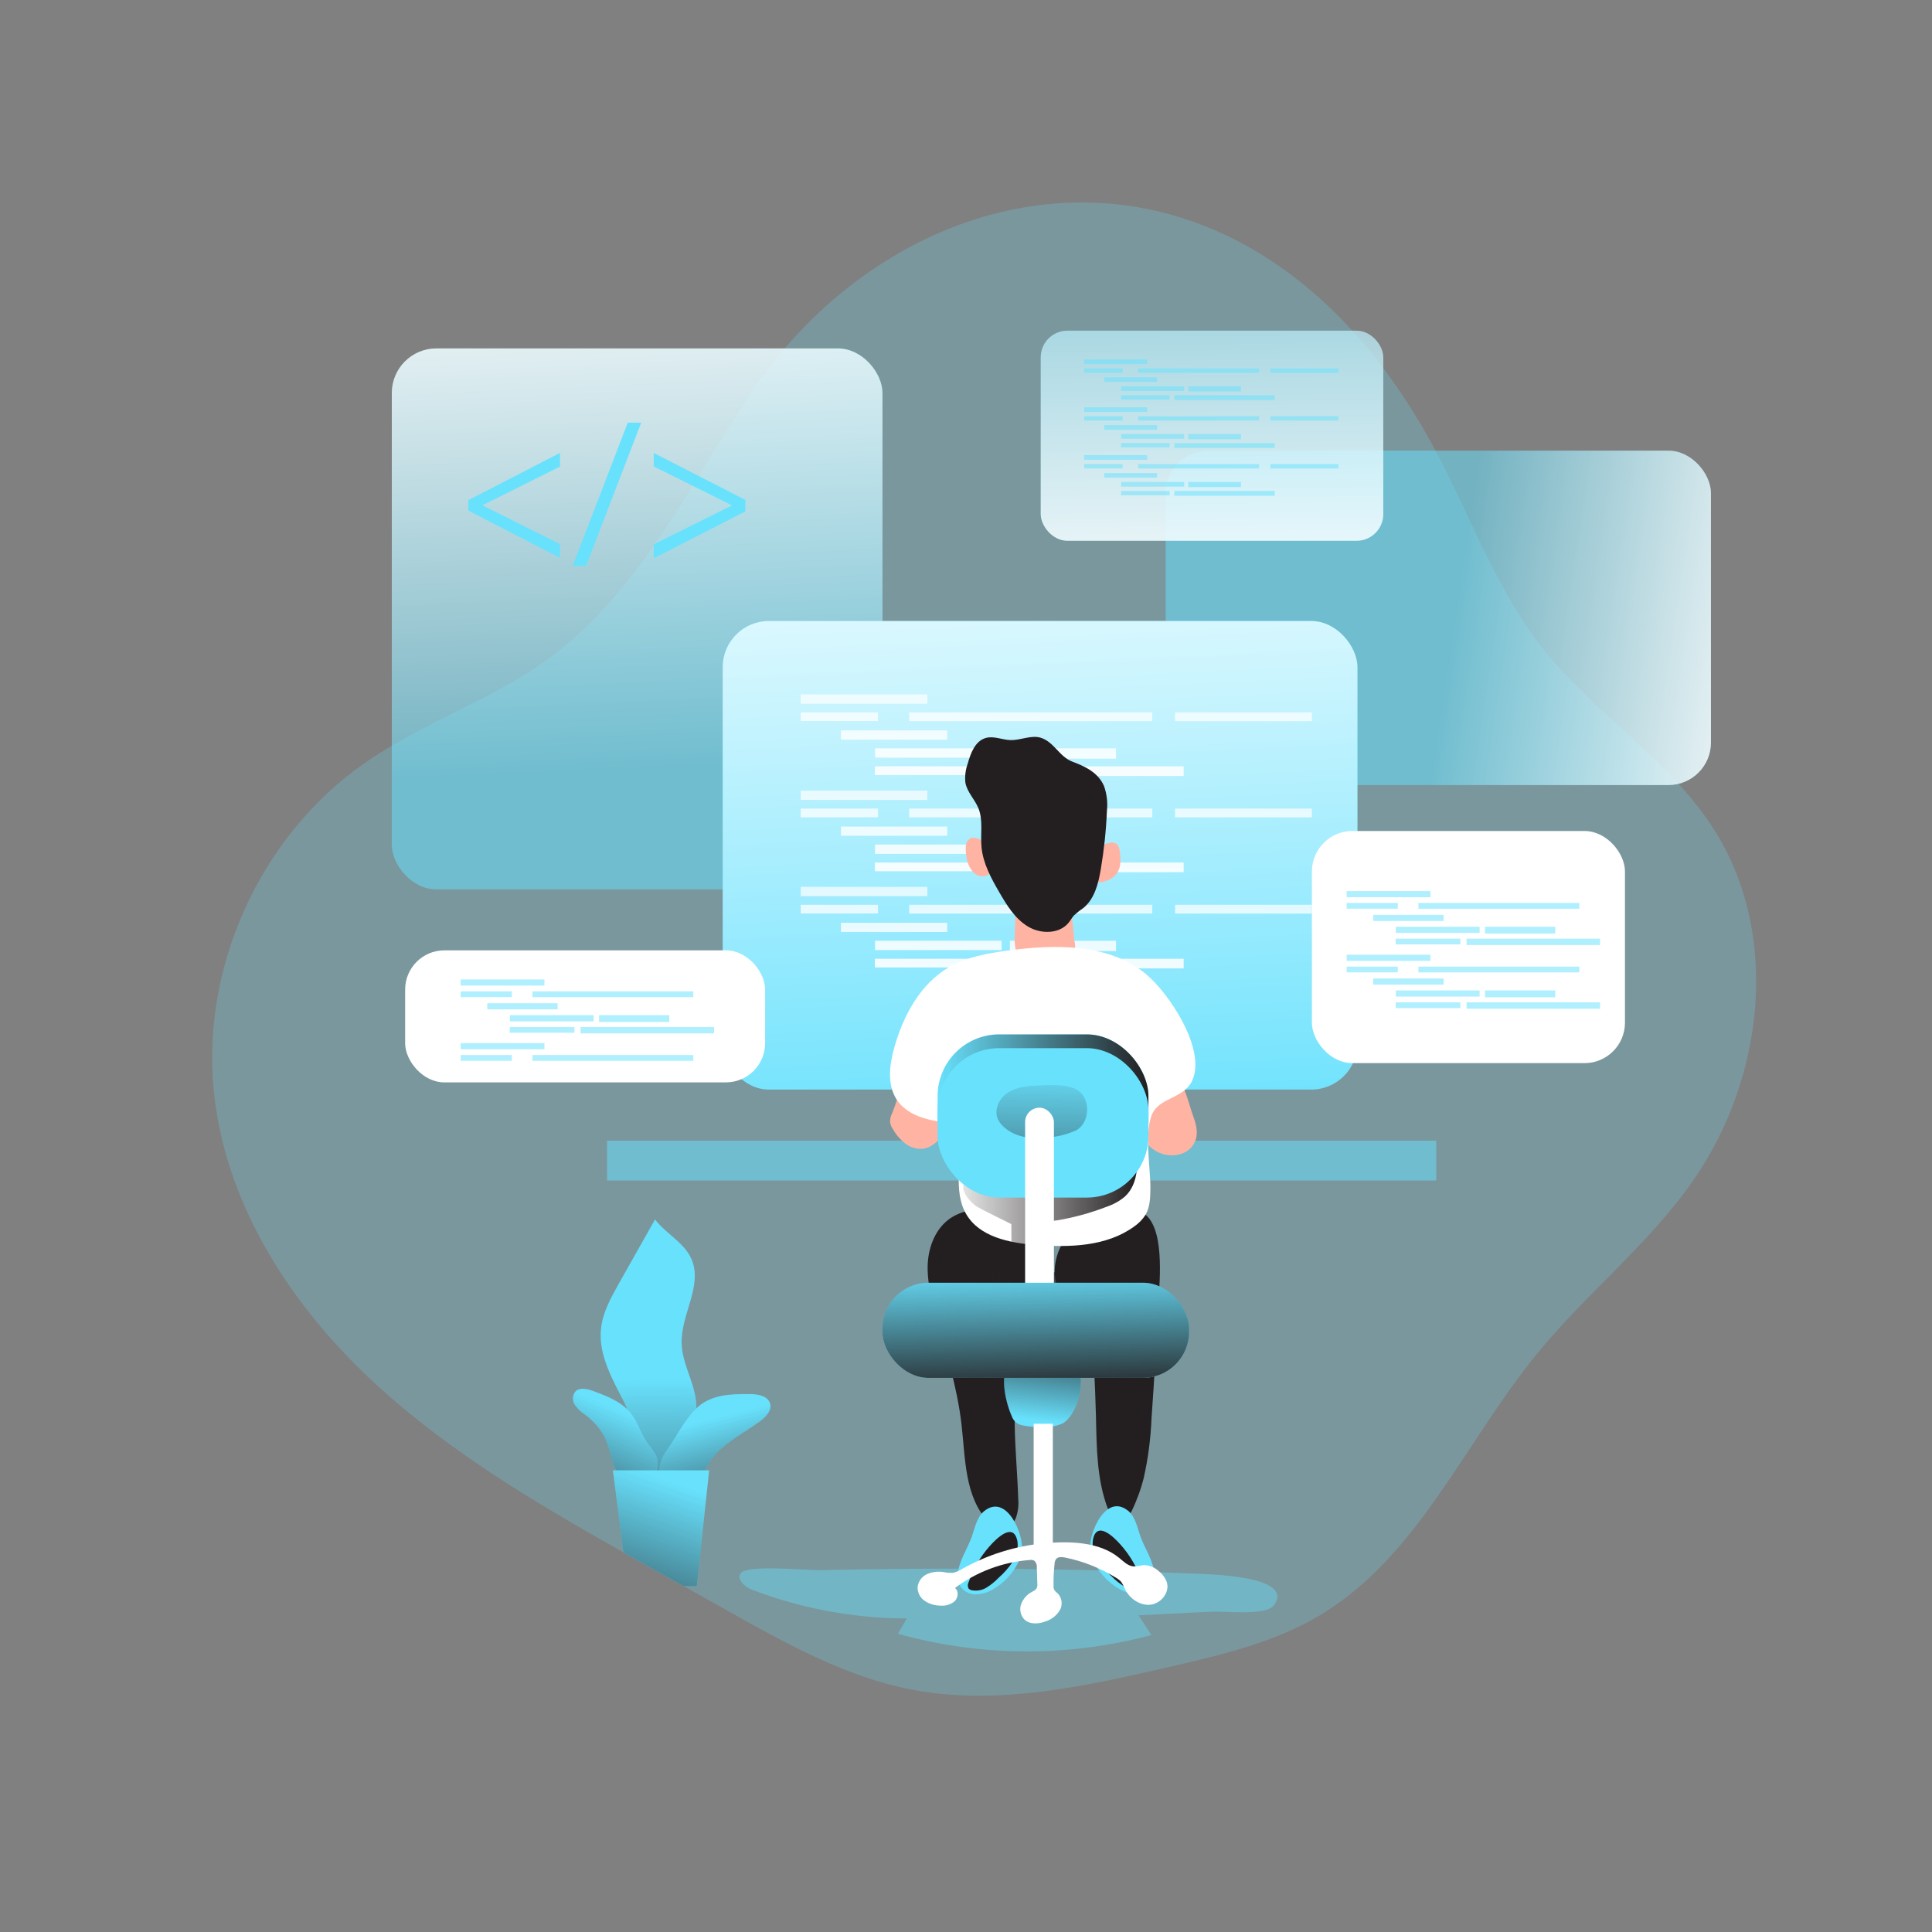 <svg transform="scale(1)" id="jZzRq2lTTo" xmlns="http://www.w3.org/2000/svg" xmlns:xlink="http://www.w3.org/1999/xlink" viewBox="0 0 500 500" class="pbimage_pbimage__wrapper__image__0LEis false"><rect x="0" y="0" width="500" height="500" fill="#808080" stroke="none"/><title>Coding 3</title><defs><style> .cls-1{fill:url(#linear-gradient-jZzRq2lTTo);} .cls-1, .cls-2, .cls-3, .cls-4, .cls-5, .cls-6, .cls-7, .cls-8, .cls-9, .cls-10, .cls-11, .cls-12, .cls-13, .cls-14, .cls-15, .cls-16, .cls-17, .cls-18, .cls-19, .cls-20, .cls-21, .cls-22, .cls-23, .cls-24, .cls-25, .cls-26, .cls-27, .cls-28, .cls-29, .cls-30, .cls-31, .cls-32, .cls-33, .cls-34, .cls-35, .cls-36, .cls-37, .cls-38, .cls-39, .cls-40, .cls-41, .cls-42, .cls-43, .cls-44, .cls-45, .cls-46, .cls-47{stroke-width:0px;} .cls-2, .cls-34, .cls-43{isolation:isolate;} .cls-2, .cls-34, .cls-43, .cls-47{fill:#68e1fd;} .cls-2, .cls-48{opacity:.52;} .cls-3{fill:url(#linear-gradient-38-jZzRq2lTTo);} .cls-4{fill:url(#linear-gradient-33-jZzRq2lTTo);} .cls-5{fill:url(#linear-gradient-29-jZzRq2lTTo);} .cls-6{fill:url(#linear-gradient-32-jZzRq2lTTo);} .cls-7{fill:url(#linear-gradient-30-jZzRq2lTTo);} .cls-8{fill:url(#linear-gradient-31-jZzRq2lTTo);} .cls-9{fill:url(#linear-gradient-36-jZzRq2lTTo);} .cls-10{fill:url(#linear-gradient-39-jZzRq2lTTo);} .cls-11{fill:url(#linear-gradient-34-jZzRq2lTTo);} .cls-12{fill:url(#linear-gradient-37-jZzRq2lTTo);} .cls-13{fill:url(#linear-gradient-35-jZzRq2lTTo);} .cls-14{fill:url(#linear-gradient-28-jZzRq2lTTo);} .cls-15{fill:url(#linear-gradient-25-jZzRq2lTTo);} .cls-16{fill:url(#linear-gradient-11-jZzRq2lTTo);} .cls-17{fill:url(#linear-gradient-12-jZzRq2lTTo);} .cls-18{fill:url(#linear-gradient-13-jZzRq2lTTo);} .cls-19{fill:url(#linear-gradient-10-jZzRq2lTTo);} .cls-20{fill:url(#linear-gradient-17-jZzRq2lTTo);} .cls-21{fill:url(#linear-gradient-16-jZzRq2lTTo);} .cls-22{fill:url(#linear-gradient-19-jZzRq2lTTo);} .cls-23{fill:url(#linear-gradient-15-jZzRq2lTTo);} .cls-24{fill:url(#linear-gradient-23-jZzRq2lTTo);} .cls-25{fill:url(#linear-gradient-21-jZzRq2lTTo);} .cls-26{fill:url(#linear-gradient-18-jZzRq2lTTo);} .cls-27{fill:url(#linear-gradient-14-jZzRq2lTTo);} .cls-28{fill:url(#linear-gradient-22-jZzRq2lTTo);} .cls-29{fill:url(#linear-gradient-20-jZzRq2lTTo);} .cls-30{fill:url(#linear-gradient-27-jZzRq2lTTo);} .cls-31{fill:url(#linear-gradient-24-jZzRq2lTTo);} .cls-32{fill:url(#linear-gradient-26-jZzRq2lTTo);} .cls-33{fill:url(#linear-gradient-40-jZzRq2lTTo);} .cls-34{opacity:.42;} .cls-35{fill:url(#linear-gradient-4-jZzRq2lTTo);} .cls-36{fill:url(#linear-gradient-2-jZzRq2lTTo);} .cls-37{fill:url(#linear-gradient-3-jZzRq2lTTo);} .cls-38{fill:url(#linear-gradient-8-jZzRq2lTTo);} .cls-39{fill:url(#linear-gradient-9-jZzRq2lTTo);} .cls-40{fill:url(#linear-gradient-7-jZzRq2lTTo);} .cls-41{fill:url(#linear-gradient-5-jZzRq2lTTo);} .cls-42{fill:url(#linear-gradient-6-jZzRq2lTTo);} .cls-43{opacity:.24;} .cls-44{fill:#231f20;} .cls-45{fill:#fff;} .cls-46{fill:#ffb4a3;}
 .cls-2, .cls-34, .cls-43, .cls-47{fill:#68E1FD;}
 .cls-46{fill:#FFB4A3;}
 .cls-45{fill:#FFFFFF;}
 .cls-44{fill:#231F20;}</style><linearGradient id="linear-gradient-jZzRq2lTTo" x1="280.54" y1="2670.58" x2="273.84" y2="2818.69" gradientTransform="translate(-113.88 2869.74) scale(1 -1)" gradientUnits="userSpaceOnUse"><stop offset="0" stop-color="#fff" stop-opacity="0" style="stop-color: rgb(255, 255, 255);"></stop><stop offset=".95" stop-color="#fff" style="stop-color: rgb(255, 255, 255);"></stop></linearGradient><linearGradient id="linear-gradient-2-jZzRq2lTTo" x1="490.09" y1="2709.24" x2="582.7" y2="2695.3" gradientTransform="translate(-113.89 2869.74) scale(1 -1)" xlink:href="#linear-gradient-jZzRq2lTTo"></linearGradient><linearGradient id="linear-gradient-3-jZzRq2lTTo" x1="426.58" y1="2836.82" x2="428.25" y2="2700.15" gradientTransform="translate(-113.89 2869.74) scale(1 -1)" xlink:href="#linear-gradient-jZzRq2lTTo"></linearGradient><linearGradient id="linear-gradient-4-jZzRq2lTTo" x1="386.57" y1="2571.64" x2="377.64" y2="2766.34" xlink:href="#linear-gradient-jZzRq2lTTo"></linearGradient><linearGradient id="linear-gradient-5-jZzRq2lTTo" x1="338.74" y1="-676.37" x2="336.93" y2="-580.03" gradientTransform="translate(-113.88 790.93)" gradientUnits="userSpaceOnUse"><stop offset="0" stop-color="#fff" stop-opacity="0" style="stop-color: rgb(255, 255, 255);"></stop><stop offset=".99" stop-color="#fff" style="stop-color: rgb(255, 255, 255);"></stop></linearGradient><linearGradient id="linear-gradient-6-jZzRq2lTTo" x1="332.44" y1="-676.48" x2="330.64" y2="-580.15" xlink:href="#linear-gradient-5-jZzRq2lTTo"></linearGradient><linearGradient id="linear-gradient-7-jZzRq2lTTo" x1="381.95" y1="-675.56" x2="380.14" y2="-579.22" xlink:href="#linear-gradient-5-jZzRq2lTTo"></linearGradient><linearGradient id="linear-gradient-8-jZzRq2lTTo" x1="436.97" y1="-674.52" x2="435.18" y2="-578.2" xlink:href="#linear-gradient-5-jZzRq2lTTo"></linearGradient><linearGradient id="linear-gradient-9-jZzRq2lTTo" x1="346.68" y1="-676.21" x2="344.87" y2="-579.88" xlink:href="#linear-gradient-5-jZzRq2lTTo"></linearGradient><linearGradient id="linear-gradient-10-jZzRq2lTTo" x1="358.23" y1="-676.01" x2="356.41" y2="-579.67" xlink:href="#linear-gradient-5-jZzRq2lTTo"></linearGradient><linearGradient id="linear-gradient-11-jZzRq2lTTo" x1="390.45" y1="-675.4" x2="388.65" y2="-579.06" xlink:href="#linear-gradient-5-jZzRq2lTTo"></linearGradient><linearGradient id="linear-gradient-12-jZzRq2lTTo" x1="354.53" y1="-676.07" x2="352.72" y2="-579.74" xlink:href="#linear-gradient-5-jZzRq2lTTo"></linearGradient><linearGradient id="linear-gradient-13-jZzRq2lTTo" x1="395.68" y1="-675.3" x2="393.88" y2="-578.97" xlink:href="#linear-gradient-5-jZzRq2lTTo"></linearGradient><linearGradient id="linear-gradient-14-jZzRq2lTTo" x1="338.74" y1="-651.47" x2="336.93" y2="-555.13" xlink:href="#linear-gradient-5-jZzRq2lTTo"></linearGradient><linearGradient id="linear-gradient-15-jZzRq2lTTo" x1="332.45" y1="-651.59" x2="330.64" y2="-555.25" xlink:href="#linear-gradient-5-jZzRq2lTTo"></linearGradient><linearGradient id="linear-gradient-16-jZzRq2lTTo" x1="381.95" y1="-650.66" x2="380.14" y2="-554.32" xlink:href="#linear-gradient-5-jZzRq2lTTo"></linearGradient><linearGradient id="linear-gradient-17-jZzRq2lTTo" x1="436.97" y1="-649.63" x2="435.18" y2="-553.29" xlink:href="#linear-gradient-5-jZzRq2lTTo"></linearGradient><linearGradient id="linear-gradient-18-jZzRq2lTTo" x1="346.68" y1="-651.33" x2="344.87" y2="-554.99" xlink:href="#linear-gradient-5-jZzRq2lTTo"></linearGradient><linearGradient id="linear-gradient-19-jZzRq2lTTo" x1="358.23" y1="-651.11" x2="356.41" y2="-554.77" xlink:href="#linear-gradient-5-jZzRq2lTTo"></linearGradient><linearGradient id="linear-gradient-20-jZzRq2lTTo" x1="390.45" y1="-650.51" x2="388.65" y2="-554.17" xlink:href="#linear-gradient-5-jZzRq2lTTo"></linearGradient><linearGradient id="linear-gradient-21-jZzRq2lTTo" x1="354.53" y1="-651.17" x2="352.72" y2="-554.84" xlink:href="#linear-gradient-5-jZzRq2lTTo"></linearGradient><linearGradient id="linear-gradient-22-jZzRq2lTTo" x1="395.68" y1="-650.41" x2="393.88" y2="-554.07" xlink:href="#linear-gradient-5-jZzRq2lTTo"></linearGradient><linearGradient id="linear-gradient-23-jZzRq2lTTo" x1="338.74" y1="-626.58" x2="336.93" y2="-530.24" xlink:href="#linear-gradient-5-jZzRq2lTTo"></linearGradient><linearGradient id="linear-gradient-24-jZzRq2lTTo" x1="332.45" y1="-626.7" x2="330.64" y2="-530.36" xlink:href="#linear-gradient-5-jZzRq2lTTo"></linearGradient><linearGradient id="linear-gradient-25-jZzRq2lTTo" x1="381.95" y1="-625.77" x2="380.14" y2="-529.44" xlink:href="#linear-gradient-5-jZzRq2lTTo"></linearGradient><linearGradient id="linear-gradient-26-jZzRq2lTTo" x1="436.97" y1="-624.74" x2="435.18" y2="-528.4" xlink:href="#linear-gradient-5-jZzRq2lTTo"></linearGradient><linearGradient id="linear-gradient-27-jZzRq2lTTo" x1="346.68" y1="-626.43" x2="344.87" y2="-530.09" xlink:href="#linear-gradient-5-jZzRq2lTTo"></linearGradient><linearGradient id="linear-gradient-28-jZzRq2lTTo" x1="358.23" y1="-626.21" x2="356.41" y2="-529.87" xlink:href="#linear-gradient-5-jZzRq2lTTo"></linearGradient><linearGradient id="linear-gradient-29-jZzRq2lTTo" x1="390.45" y1="-625.61" x2="388.65" y2="-529.27" xlink:href="#linear-gradient-5-jZzRq2lTTo"></linearGradient><linearGradient id="linear-gradient-30-jZzRq2lTTo" x1="354.53" y1="-626.28" x2="352.72" y2="-529.94" xlink:href="#linear-gradient-5-jZzRq2lTTo"></linearGradient><linearGradient id="linear-gradient-31-jZzRq2lTTo" x1="395.68" y1="-625.51" x2="393.88" y2="-529.17" xlink:href="#linear-gradient-5-jZzRq2lTTo"></linearGradient><linearGradient id="linear-gradient-32-jZzRq2lTTo" x1="281.73" y1="2512.78" x2="282.01" y2="2442.77" gradientTransform="translate(-113.88 2869.74) scale(1 -1)" gradientUnits="userSpaceOnUse"><stop offset="0" stop-color="#231f20" stop-opacity="0" style="stop-color: rgb(35, 31, 32);"></stop><stop offset="1" stop-color="#231f20" style="stop-color: rgb(35, 31, 32);"></stop></linearGradient><linearGradient id="linear-gradient-33-jZzRq2lTTo" x1="297.66" y1="2502.44" x2="306.58" y2="2468.13" xlink:href="#linear-gradient-32-jZzRq2lTTo"></linearGradient><linearGradient id="linear-gradient-34-jZzRq2lTTo" x1="275.26" y1="2504.31" x2="260.2" y2="2467.78" xlink:href="#linear-gradient-32-jZzRq2lTTo"></linearGradient><linearGradient id="linear-gradient-35-jZzRq2lTTo" x1="287.51" y1="2486.33" x2="269.93" y2="2435.28" xlink:href="#linear-gradient-32-jZzRq2lTTo"></linearGradient><linearGradient id="linear-gradient-36-jZzRq2lTTo" x1="356.77" y1="2553.2" x2="408.19" y2="2553.2" xlink:href="#linear-gradient-32-jZzRq2lTTo"></linearGradient><linearGradient id="linear-gradient-37-jZzRq2lTTo" x1="273.65" y1="2584.45" x2="328.21" y2="2584.45" gradientTransform="translate(-31 2871.49) scale(1 -1)" xlink:href="#linear-gradient-32-jZzRq2lTTo"></linearGradient><linearGradient id="linear-gradient-38-jZzRq2lTTo" x1="383.72" y1="2594.17" x2="382.68" y2="2538.73" xlink:href="#linear-gradient-32-jZzRq2lTTo"></linearGradient><linearGradient id="linear-gradient-39-jZzRq2lTTo" x1="382.51" y1="2502.08" x2="385.44" y2="2527.18" xlink:href="#linear-gradient-32-jZzRq2lTTo"></linearGradient><linearGradient id="linear-gradient-40-jZzRq2lTTo" x1="381.52" y1="2542.17" x2="382.36" y2="2508.28" gradientTransform="translate(-113.88 2869.75) scale(1 -1)" xlink:href="#linear-gradient-32-jZzRq2lTTo"></linearGradient></defs><g id="background"><path class="cls-43" d="M438.15,305.58c-11.48,16.46-27.57,29.12-40.31,44.69-18.69,22.82-30.79,52.45-56.1,67.67-11.97,7.19-25.83,10.4-39.4,13.52-21.82,5.02-44.43,10.04-66.43,5.8-16.86-3.24-32.16-11.74-47.14-20.13l-11.86-6.66c-2.61-1.48-5.26-2.94-7.9-4.42l-7.7-4.32c-22.61-12.74-45.08-26.03-64.14-43.6-21.23-19.49-38.11-45.15-41.62-73.8-4.07-33.11,11.51-67.88,38.91-86.91,15.03-10.46,32.96-16.28,47.72-27.13,23.31-17.12,36.13-44.49,52.14-68.54,29.66-44.59,86.69-65.92,134.72-34.23,18.67,12.3,32.79,30.58,43.16,50.4,8.77,16.71,15.21,34.83,26.87,49.66,13.31,16.94,32.69,28.68,44.34,46.81,17.45,27.14,13.23,64.68-5.26,91.17Z"></path><path class="cls-34" d="M191.81,407.03c-1.4,1.53.89,3.66,2.85,4.4,12.78,4.89,26.35,7.4,40.03,7.42l-2.33,3.97c21.45,5.96,44.1,6.07,65.61.34l-3.31-5.13,19.22-.95c3.05-.14,13.76,1.11,15.78-1.6,5.83-7.81-17.9-8.11-20.44-8.22-25.31-1.06-50.64-1.47-75.98-1.23-6.91.06-13.82.17-20.73.33-3.27.11-18.67-1.5-20.7.67Z"></path></g><g id="screen"><rect class="cls-2" x="101.4" y="90.17" width="126.98" height="140" rx="11.54" ry="11.54"></rect><rect class="cls-1" x="101.4" y="90.17" width="126.98" height="140" rx="11.54" ry="11.54"></rect><rect class="cls-2" x="301.68" y="116.63" width="141.11" height="86.54" rx="10.99" ry="10.99"></rect><rect class="cls-36" x="301.68" y="116.63" width="141.11" height="86.54" rx="10.99" ry="10.99"></rect><rect class="cls-2" x="269.34" y="85.58" width="88.65" height="54.37" rx="6.9" ry="6.9"></rect><rect class="cls-37" x="269.34" y="85.58" width="88.65" height="54.37" rx="6.9" ry="6.9"></rect><rect class="cls-47" x="187.04" y="160.72" width="164.26" height="121.26" rx="11.94" ry="11.94"></rect><rect class="cls-35" x="187.04" y="160.72" width="164.26" height="121.26" rx="11.94" ry="11.94"></rect><rect class="cls-41" x="207.23" y="179.71" width="32.76" height="2.41"></rect><rect class="cls-42" x="207.23" y="184.36" width="20" height="2.25"></rect><rect class="cls-40" x="235.29" y="184.36" width="62.92" height="2.27"></rect><rect class="cls-38" x="304.1" y="184.36" width="35.41" height="2.27"></rect><rect class="cls-39" x="217.64" y="189.03" width="27.49" height="2.38"></rect><rect class="cls-19" x="226.46" y="193.67" width="32.76" height="2.41"></rect><rect class="cls-16" x="261.36" y="193.67" width="27.46" height="2.67"></rect><rect class="cls-17" x="226.41" y="198.32" width="25.29" height="2.25"></rect><rect class="cls-18" x="254.13" y="198.32" width="52.2" height="2.5"></rect><rect class="cls-27" x="207.23" y="204.61" width="32.76" height="2.41"></rect><rect class="cls-23" x="207.23" y="209.26" width="20" height="2.25"></rect><rect class="cls-21" x="235.29" y="209.26" width="62.92" height="2.27"></rect><rect class="cls-20" x="304.1" y="209.26" width="35.41" height="2.27"></rect><rect class="cls-26" x="217.64" y="213.91" width="27.49" height="2.38"></rect><rect class="cls-22" x="226.46" y="218.57" width="32.76" height="2.41"></rect><rect class="cls-29" x="261.36" y="218.57" width="27.46" height="2.67"></rect><rect class="cls-25" x="226.41" y="223.22" width="25.29" height="2.25"></rect><rect class="cls-28" x="254.13" y="223.22" width="52.2" height="2.5"></rect><rect class="cls-24" x="207.23" y="229.51" width="32.76" height="2.41"></rect><rect class="cls-31" x="207.23" y="234.16" width="20" height="2.25"></rect><rect class="cls-15" x="235.29" y="234.16" width="62.92" height="2.27"></rect><rect class="cls-32" x="304.1" y="234.16" width="35.41" height="2.27"></rect><rect class="cls-30" x="217.64" y="238.81" width="27.49" height="2.38"></rect><rect class="cls-14" x="226.46" y="243.46" width="32.76" height="2.41"></rect><rect class="cls-5" x="261.36" y="243.46" width="27.46" height="2.67"></rect><rect class="cls-7" x="226.41" y="248.12" width="25.29" height="2.25"></rect><rect class="cls-8" x="254.13" y="248.12" width="52.2" height="2.5"></rect><g class="cls-48"><rect class="cls-47" x="280.59" y="93.02" width="16.3" height="1.2"></rect><rect class="cls-47" x="280.59" y="95.34" width="9.95" height="1.12"></rect><rect class="cls-47" x="294.55" y="95.34" width="31.3" height="1.13"></rect><rect class="cls-47" x="328.77" y="95.34" width="17.62" height="1.13"></rect><rect class="cls-47" x="285.77" y="97.65" width="13.67" height="1.18"></rect><rect class="cls-47" x="290.16" y="99.97" width="16.3" height="1.2"></rect><rect class="cls-47" x="307.51" y="99.97" width="13.65" height="1.33"></rect><rect class="cls-47" x="290.13" y="102.28" width="12.58" height="1.12"></rect><rect class="cls-47" x="303.93" y="102.28" width="25.97" height="1.25"></rect><rect class="cls-47" x="280.59" y="105.41" width="16.3" height="1.2"></rect><rect class="cls-47" x="280.59" y="107.72" width="9.95" height="1.12"></rect><rect class="cls-47" x="294.55" y="107.72" width="31.3" height="1.13"></rect><rect class="cls-47" x="328.77" y="107.72" width="17.62" height="1.13"></rect><rect class="cls-47" x="285.77" y="110.03" width="13.67" height="1.18"></rect><rect class="cls-47" x="290.16" y="112.35" width="16.3" height="1.2"></rect><rect class="cls-47" x="307.51" y="112.35" width="13.65" height="1.33"></rect><rect class="cls-47" x="290.13" y="114.66" width="12.58" height="1.12"></rect><rect class="cls-47" x="303.93" y="114.66" width="25.97" height="1.25"></rect><rect class="cls-47" x="280.59" y="117.79" width="16.3" height="1.2"></rect><rect class="cls-47" x="280.59" y="120.11" width="9.95" height="1.12"></rect><rect class="cls-47" x="294.55" y="120.11" width="31.3" height="1.13"></rect><rect class="cls-47" x="328.77" y="120.11" width="17.62" height="1.13"></rect><rect class="cls-47" x="285.77" y="122.42" width="13.67" height="1.18"></rect><rect class="cls-47" x="290.16" y="124.73" width="16.3" height="1.2"></rect><rect class="cls-47" x="307.51" y="124.73" width="13.65" height="1.33"></rect><rect class="cls-47" x="290.13" y="127.05" width="12.58" height="1.12"></rect><rect class="cls-47" x="303.93" y="127.05" width="25.97" height="1.25"></rect></g><rect class="cls-45" x="339.52" y="215.06" width="81.02" height="60.08" rx="10.48" ry="10.48"></rect><rect class="cls-45" x="104.85" y="245.95" width="93.16" height="34.17" rx="10.15" ry="10.15"></rect><path class="cls-47" d="M121.22,129.43l23.7-12.21v3.54l-19.97,9.96v.11l19.97,10v3.54l-23.7-12.21v-2.73Z"></path><path class="cls-47" d="M148.21,146.46l14.26-37.08h3.47l-14.26,37.08h-3.47Z"></path><path class="cls-47" d="M192.9,132.34l-23.71,12.16v-3.62l20.12-10v-.16l-20.12-10v-3.49l23.71,12.16v2.96Z"></path><g class="cls-48"><rect class="cls-47" x="348.51" y="230.61" width="21.68" height="1.59"></rect><rect class="cls-47" x="348.51" y="233.68" width="13.24" height="1.49"></rect><rect class="cls-47" x="367.08" y="233.68" width="41.64" height="1.5"></rect><rect class="cls-47" x="355.4" y="236.77" width="18.2" height="1.58"></rect><rect class="cls-47" x="361.24" y="239.84" width="21.68" height="1.59"></rect><rect class="cls-47" x="384.32" y="239.84" width="18.17" height="1.77"></rect><rect class="cls-47" x="361.2" y="242.92" width="16.74" height="1.49"></rect><rect class="cls-47" x="379.55" y="242.92" width="34.54" height="1.65"></rect><rect class="cls-47" x="348.51" y="247.09" width="21.68" height="1.59"></rect><rect class="cls-47" x="348.51" y="250.16" width="13.24" height="1.49"></rect><rect class="cls-47" x="367.08" y="250.16" width="41.64" height="1.5"></rect><rect class="cls-47" x="355.4" y="253.24" width="18.2" height="1.58"></rect><rect class="cls-47" x="361.24" y="256.32" width="21.68" height="1.59"></rect><rect class="cls-47" x="384.32" y="256.32" width="18.17" height="1.77"></rect><rect class="cls-47" x="361.2" y="259.4" width="16.74" height="1.49"></rect><rect class="cls-47" x="379.55" y="259.4" width="34.54" height="1.65"></rect></g><g class="cls-48"><rect class="cls-47" x="119.22" y="253.48" width="21.68" height="1.59"></rect><rect class="cls-47" x="119.22" y="256.56" width="13.24" height="1.49"></rect><rect class="cls-47" x="137.79" y="256.56" width="41.64" height="1.5"></rect><rect class="cls-47" x="126.11" y="259.64" width="18.2" height="1.58"></rect><rect class="cls-47" x="131.95" y="262.72" width="21.68" height="1.59"></rect><rect class="cls-47" x="155.04" y="262.72" width="18.17" height="1.77"></rect><rect class="cls-47" x="131.92" y="265.79" width="16.74" height="1.49"></rect><rect class="cls-47" x="150.26" y="265.79" width="34.54" height="1.65"></rect><rect class="cls-47" x="119.22" y="269.96" width="21.68" height="1.59"></rect><rect class="cls-47" x="119.22" y="273.04" width="13.24" height="1.49"></rect><rect class="cls-47" x="137.79" y="273.04" width="41.64" height="1.5"></rect></g></g><g id="plant"><path class="cls-47" d="M161.8,363.44c-3.15-6.22-7-12.67-6.26-19.61.45-4.19,2.57-8,4.64-11.68l9.34-16.55c2.85,3.71,7.55,5.96,9.43,10.24,3.02,6.87-2.85,14.48-2.54,21.98.21,5.77,4.04,11.03,3.8,16.8-.15,4.19-6.79,17.93-12.16,17.41-2.84-.28-4.47-15.08-6.26-18.6Z"></path><path class="cls-6" d="M161.8,363.44c-3.15-6.22-7-12.67-6.26-19.61.45-4.19,2.57-8,4.64-11.68l9.34-16.55c2.85,3.71,7.55,5.96,9.43,10.24,3.02,6.87-2.85,14.48-2.54,21.98.21,5.77,4.04,11.03,3.8,16.8-.15,4.19-6.79,17.93-12.16,17.41-2.84-.28-4.47-15.08-6.26-18.6Z"></path><path class="cls-47" d="M193.95,360.78c2.12,0,4.75.43,5.36,2.47.49,1.79-1.07,3.43-2.57,4.54-5.2,3.8-11.71,6.72-14.26,12.65-4.23,9.83-16.21,3.53-10.01-4.98,2.57-3.52,4.75-8.24,7.95-11.18,3.67-3.39,8.8-3.55,13.53-3.49Z"></path><path class="cls-4" d="M193.95,360.78c2.12,0,4.75.43,5.36,2.47.49,1.79-1.07,3.43-2.57,4.54-5.2,3.8-11.71,6.72-14.26,12.65-4.23,9.83-16.21,3.53-10.01-4.98,2.57-3.52,4.75-8.24,7.95-11.18,3.67-3.39,8.8-3.55,13.53-3.49Z"></path><path class="cls-47" d="M162.89,365.33c-2.39-2.72-5.93-4.06-9.32-5.32-1.61-.59-3.67-1.07-4.75.22-.73,1.03-.73,2.42,0,3.45.75.99,1.66,1.84,2.69,2.52,2.08,1.53,3.79,3.51,4.99,5.79,1.21,2.46,1.53,5.27,2.61,7.8s3.32,4.92,6.06,4.8c2.19-.22,4.04-1.74,4.68-3.85,1.06-3.28-.35-4.75-2.11-7.07-1.95-2.58-2.66-5.88-4.84-8.34Z"></path><path class="cls-11" d="M162.89,365.33c-2.39-2.72-5.93-4.06-9.32-5.32-1.61-.59-3.67-1.07-4.75.22-.73,1.03-.73,2.42,0,3.45.75.99,1.66,1.84,2.69,2.52,2.08,1.53,3.79,3.51,4.99,5.79,1.21,2.46,1.53,5.27,2.61,7.8s3.32,4.92,6.06,4.8c2.19-.22,4.04-1.74,4.68-3.85,1.06-3.28-.35-4.75-2.11-7.07-1.95-2.58-2.66-5.88-4.84-8.34Z"></path><path class="cls-47" d="M183.53,380.52l-3.2,29.98h-3.39c-2.61-1.48-5.26-2.94-7.9-4.42l-7.7-4.32-2.73-21.24h24.93Z"></path><path class="cls-13" d="M183.53,380.52l-3.2,29.98h-3.39c-2.61-1.48-5.26-2.94-7.9-4.42l-7.7-4.32-2.73-21.24h24.93Z"></path></g><g id="character"><path class="cls-46" d="M287.09,218.14c.68-.2,1.42-.07,2,.35.4.45.63,1.03.66,1.63.24,1.21.29,2.45.14,3.68-.16,1.22-.76,2.34-1.68,3.15-.72.53-1.53.92-2.4,1.16-.65.29-1.39.32-2.05.08-.59-.4-.97-1.05-1.03-1.76-.75-3.68.4-7.56,4.36-8.28Z"></path><path class="cls-46" d="M252.47,216.87c-.38-.09-.77-.09-1.15,0-.84.4-1.38,1.25-1.37,2.18-.06.89,0,1.79.17,2.67.16,1.47.77,2.86,1.73,3.98,1,1.11,2.63,1.4,3.95.68,4.04-2.8.24-8.74-3.33-9.52Z"></path><path class="cls-44" d="M299.85,336.68c-.51,10.14-1.13,20.3-1.84,30.48-.21,5.15-.88,10.26-2,15.29-.75,2.99-1.81,5.89-3.16,8.66-.58,1.19-1.41,2.48-2.71,2.61-1.64.17-2.79-1.59-3.38-3.14-2.94-7.61-2.94-15.94-3.13-24.08-.11-4.21-.28-8.42-.5-12.64-.28-5.09-.83-10.59-4.27-14.36-1.05-1.14-2.32-2.07-3.35-3.24-4.19-4.75-2.94-12.77,1.58-17.25,3.51-3.47,13.69-8.05,18.61-5.18,5.84,3.4,4.41,17.34,4.14,22.83Z"></path><path class="cls-44" d="M270.41,319.27c1.47,2.33,2.16,5.07,1.97,7.82-.24,8.26-5.14,15.58-7.61,23.48-3.69,11.93-1.64,24.72-1.26,37.25.17,1.72-.04,3.47-.63,5.1-.64,1.66-2.23,2.75-4,2.74-1.25-.23-2.38-.91-3.19-1.9-6.05-6.47-5.85-16.33-6.85-25.11-1.12-9.78-4.16-19.24-6.74-28.73-1.17-4.29-2.26-8.68-1.99-13.11.28-4.43,2.14-8.99,5.8-11.5,6.65-4.55,19.75-2.81,24.49,3.98Z"></path><rect class="cls-2" x="157.1" y="295.22" width="214.6" height="10.29"></rect><path class="cls-46" d="M308.7,288.56c.68,1.9,1.31,3.9.89,5.86-.15.68-.43,1.32-.81,1.9-1.9,2.95-6.41,3.4-9.51,1.64-3.1-1.77-4.85-5.15-5.71-8.56-.34-1.14-.45-2.33-.33-3.52.28-2.06,1.64-3.8,3.07-5.32,1.9-1.98,5.39-4.56,7.95-2.19,2.3,2.13,3.42,7.35,4.44,10.19Z"></path><path class="cls-46" d="M230.93,287.98c-.42.79-.61,1.67-.56,2.56.12.57.34,1.11.67,1.6.8,1.44,1.87,2.7,3.15,3.74,1.29,1.03,2.92,1.54,4.57,1.42,2.43-.27,4.36-2.2,5.66-4.28,1.34-1.98,2.05-4.32,2.03-6.71-.15-2.55-1.43-4.9-3.5-6.41-1.84-1.33-5.66-2.54-7.73-1.02-2.07,1.52-3.24,6.66-4.28,9.11Z"></path><path class="cls-46" d="M278.06,243.45c.19.86.24,1.75.15,2.62-.35,2.43-2.78,4.14-5.21,4.44s-4.87-.51-7.14-1.42c-.7-.24-1.34-.6-1.9-1.08-.56-.58-.94-1.31-1.09-2.1-.27-1.37-.36-2.77-.25-4.16l.15-4.91c-.05-.96.14-1.92.55-2.79.95-1.63,3.13-1.9,5.02-2.03,2.48-.1,6.22,0,7.85,2.26,1.64,2.26,1.45,6.52,1.86,9.16Z"></path><path class="cls-44" d="M285.71,203.4c.74,2.07,1,4.28.76,6.47-.21,5.05-.74,10.07-1.58,15.05-.63,3.74-1.62,7.75-4.57,10.11-.85.57-1.64,1.2-2.39,1.9-.51.55-.87,1.24-1.35,1.84-2.41,3.01-7.26,3.01-10.56,1.01-3.31-2.01-5.43-5.45-7.37-8.8-2.14-3.69-4.26-7.55-4.64-11.8-.31-3.37.48-6.91-.81-10.04-.95-2.3-2.92-4.15-3.36-6.59-.17-1.65.03-3.31.59-4.87.77-2.77,1.95-5.96,4.75-6.71,2.04-.55,4.16.49,6.28.56,2.7.1,5.45-1.42,8.02-.56,3.3,1.1,4.75,4.91,8.04,6.14s6.66,2.8,8.19,6.29Z"></path><path class="cls-45" d="M296.62,252.13c-9.64-8-23.55-7.8-35.96-6.1-5.13.69-10.35,1.62-14.85,4.16-7.55,4.28-12.02,12.55-14.37,20.92-1.25,4.44-1.9,9.51.59,13.41,2.61,4.03,7.83,5.42,12.6,5.95.73.02,1.45.22,2.07.6.66.61,1.07,1.44,1.16,2.33,1.33,6.94-1.37,14.74,2.2,20.83,3.45,5.89,11.16,7.44,17.96,7.96,8.8.68,18.33.43,25.47-4.75,1.18-.8,2.19-1.83,2.96-3.03,1.18-2.02,1.25-4.47,1.27-6.8.08-5.08-1.78-15.29.69-19.77,2.07-3.73,7.98-3.75,10.05-8.01,3.93-8.1-5.94-22.81-11.85-27.7Z"></path><path class="cls-9" d="M261.73,316.83l.07,10.81c.05.42-.03.84-.23,1.21-.32.39-.77.64-1.27.69-2.93.68-5.99.29-9,.3s-6.25.54-8.41,2.64c3.28,2.42,7.51,3.09,11.57,3.57,6.01.72,12.03,1.19,18.07,1.43,3.91.29,7.84.08,11.71-.61,3.39-.68,6.58-2.16,9.28-4.33-2.65-2.85-7.05-2.8-10.93-2.8-3.77,0-7.55-.22-11.3-.65-.86.01-1.68-.33-2.27-.95-.32-.56-.44-1.21-.36-1.85.07-2.4.37-4.79.9-7.13.11-.77.42-1.5.9-2.12.85-.72,1.91-1.15,3.02-1.2,4.4-.73,8.72-1.91,12.88-3.52,1.72-.57,3.31-1.45,4.71-2.6,3.75-3.4,3.58-9.27,2.72-14.26-6.89,4-14.68,6.22-22.65,6.45-5.45.15-17.27-2.19-21.1,3.06-1.9,2.65.12,5.11,2.23,6.94.91.78,9.45,4.8,9.45,4.91Z"></path><rect class="cls-47" x="242.65" y="267.7" width="54.56" height="38.67" rx="15.96" ry="15.96"></rect><rect class="cls-12" x="242.65" y="267.7" width="54.56" height="38.67" rx="15.96" ry="15.96"></rect><rect class="cls-47" x="242.65" y="271.26" width="54.56" height="38.67" rx="15.96" ry="15.96"></rect><path class="cls-3" d="M278.33,292.61c-1.63.72-3.35,1.24-5.12,1.52-4.75.87-10.31.68-13.73-2.77-.54-.52-.97-1.14-1.28-1.83-.95-2.31.29-5.1,2.34-6.56s4.64-1.85,7.14-1.98c3.06-.15,8.88-.68,11.55,1.39,3.19,2.47,2.7,8.53-.9,10.22Z"></path><rect class="cls-45" x="265.3" y="286.67" width="7.45" height="61.46" rx="3.72" ry="3.72"></rect><path class="cls-47" d="M291.93,390.96c1.9,1.57,2.38,4.29,3.21,6.66,1.16,3.23,3.31,6.17,3.59,9.59.12,1.01-.04,2.04-.48,2.97-.87,1.45-2.44,2.34-4.13,2.32-1.66-.03-3.29-.53-4.69-1.43-2.48-1.48-4.52-3.58-5.93-6.1-.72-1.23-1.18-2.6-1.35-4.01-.39-4.29,4.06-14.57,9.77-10Z"></path><path class="cls-44" d="M295.47,409.11c.27.51.27,1.12,0,1.63-.22.24-.51.39-.83.45-1.31.25-2.67,0-3.8-.69-1.12-.69-2.15-1.52-3.06-2.46-1.41-1.24-2.66-2.65-3.72-4.2-1.06-1.58-1.49-3.49-1.21-5.37,1.01-5.15,5.55-.53,7.23,1.37,2.39,2.71,4.22,5.87,5.39,9.29Z"></path><path class="cls-47" d="M254.7,391.07c-1.9,1.57-2.38,4.29-3.21,6.66-1.16,3.23-3.31,6.18-3.59,9.59-.12,1.02.04,2.05.48,2.98.87,1.45,2.44,2.33,4.13,2.31,1.66-.03,3.29-.52,4.69-1.43,2.48-1.47,4.53-3.58,5.93-6.1.72-1.23,1.18-2.6,1.35-4.01.38-4.29-4.07-14.61-9.77-10Z"></path><path class="cls-44" d="M250.67,409.48c-.27.51-.27,1.12,0,1.63.22.24.52.39.84.45,1.31.24,2.66,0,3.8-.69,1.12-.69,2.14-1.52,3.05-2.46,1.42-1.24,2.67-2.66,3.73-4.21,1.06-1.57,1.49-3.49,1.21-5.36-1.02-5.16-5.55-.54-7.24,1.37-2.39,2.72-4.22,5.87-5.39,9.29Z"></path><path class="cls-47" d="M275.08,368.33c-1.53.73-3.22,1.05-4.92.95-1.87.11-3.75-.03-5.59-.41-.62-.12-1.2-.39-1.69-.79-.41-.38-.74-.84-.95-1.35-1.55-3.42-3.3-10.52-.89-13.4,2.75-3.31,13.65-3.89,17.12-.42,3.36,3.25.92,13.06-3.07,15.41Z"></path><path class="cls-10" d="M275.08,368.33c-1.53.73-3.22,1.05-4.92.95-1.87.11-3.75-.03-5.59-.41-.62-.12-1.2-.39-1.69-.79-.41-.38-.74-.84-.95-1.35-1.55-3.42-3.3-10.52-.89-13.4,2.75-3.31,13.65-3.89,17.12-.42,3.36,3.25.92,13.06-3.07,15.41Z"></path><rect class="cls-45" x="267.51" y="368.47" width="4.96" height="32.02"></rect><path class="cls-45" d="M289.62,403.16c1.1.9,2.18,2.03,3.59,2.21,1.03.11,2.05-.32,3.1-.32,1.38.1,2.67.68,3.66,1.64.93.74,1.63,1.73,2.02,2.85.77,2.62-1.57,5.5-4.3,5.76s-5.35-1.6-6.55-4.05c-.26-.67-.6-1.31-1.01-1.9-.39-.42-.85-.78-1.36-1.06-4.04-2.5-8.49-4.27-13.15-5.2-.81-.16-1.8-.24-2.31.4-.25.36-.38.79-.39,1.24-.21,1.89-.3,3.8-.26,5.71-.03.37.04.73.2,1.06.25.34.55.64.89.88,1.13,1.2,1.33,3,.49,4.42-.86,1.36-2.18,2.37-3.72,2.85-1.83.68-4.13.79-5.49-.61-.98-1.1-1.25-2.66-.71-4.03.55-1.34,1.56-2.44,2.85-3.1.45-.17.84-.47,1.12-.86.16-.36.22-.75.17-1.14l-.13-4.24c.08-.66-.16-1.31-.65-1.76-.38-.2-.82-.26-1.24-.18-6.99.54-13.68,3.05-19.3,7.24,1.03.8.85,2.53-.08,3.44-1.02.84-2.32,1.24-3.63,1.12-1.44.01-2.85-.4-4.06-1.19-1.23-.8-1.95-2.19-1.9-3.65.2-1.49,1.16-2.76,2.54-3.35,1.36-.57,2.86-.73,4.31-.47.75.16,1.51.22,2.27.18.85-.18,1.67-.52,2.4-1,6.59-3.72,13.89-5.99,21.42-6.66,6.31-.56,14.08-.43,19.19,3.76Z"></path><rect class="cls-47" x="228.37" y="331.97" width="79.37" height="24.62" rx="11.93" ry="11.93"></rect><rect class="cls-33" x="228.37" y="331.97" width="79.37" height="24.62" rx="11.93" ry="11.93"></rect></g></svg>